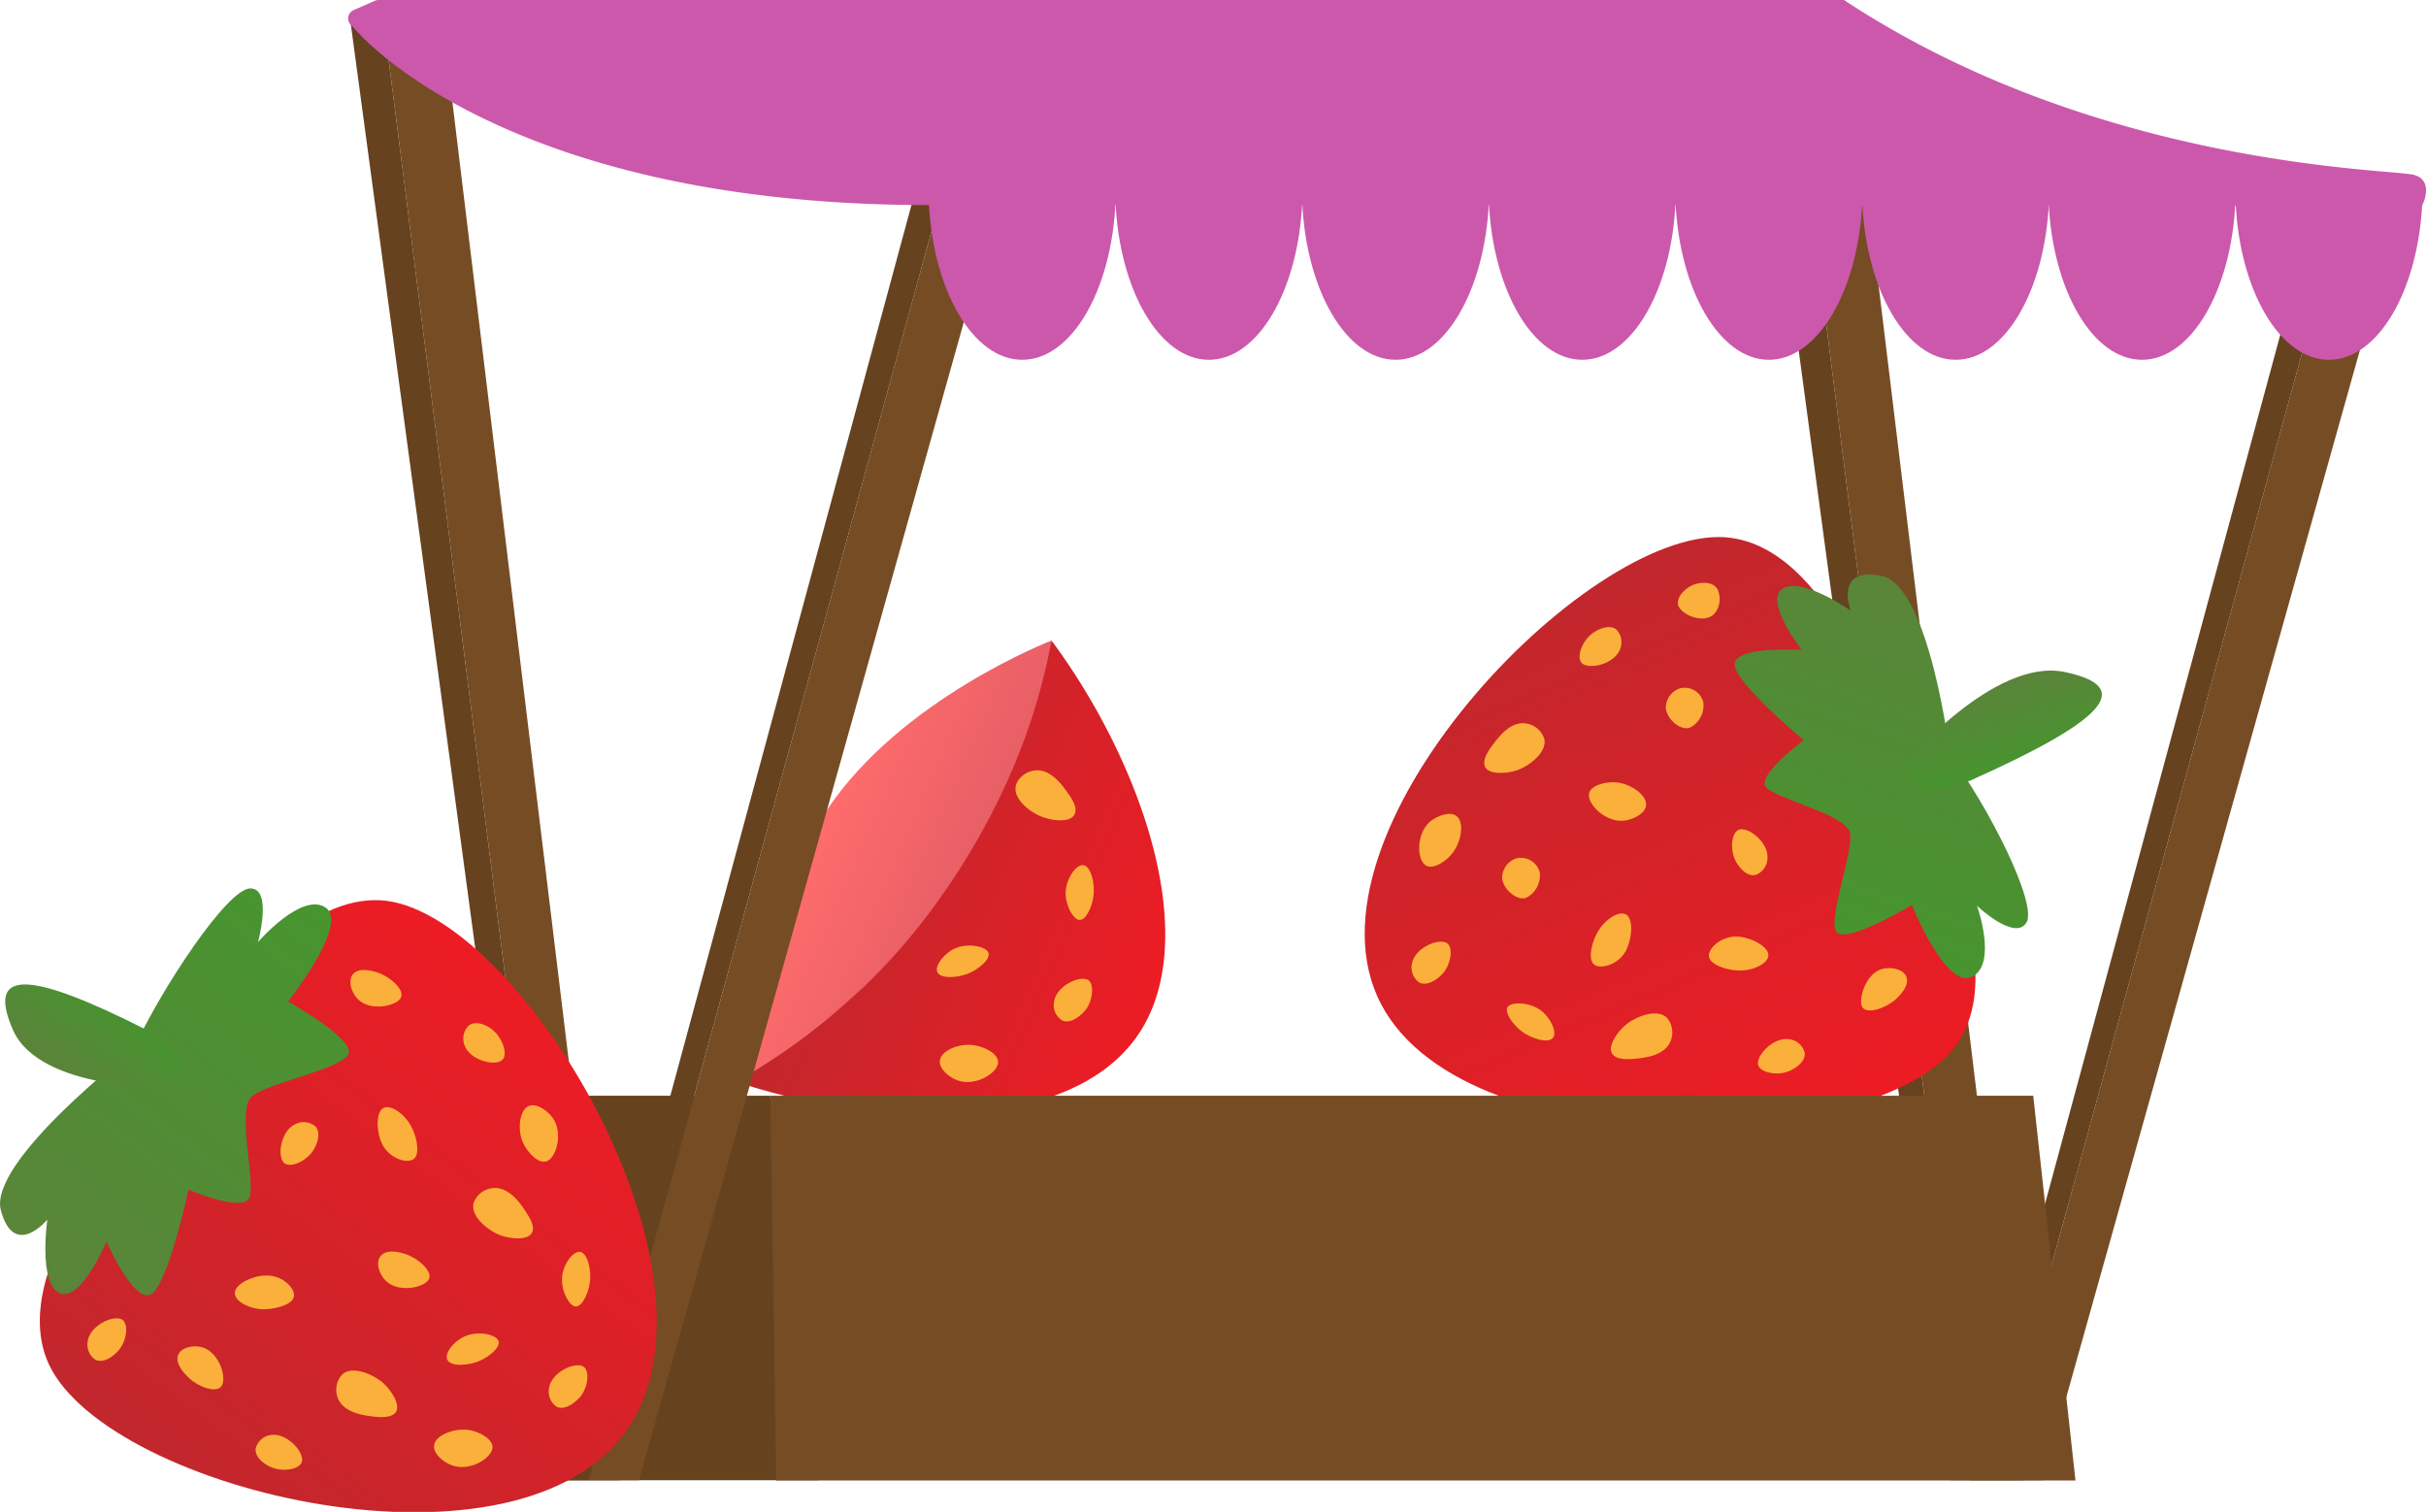 <svg xmlns="http://www.w3.org/2000/svg" xmlns:xlink="http://www.w3.org/1999/xlink" width="267.63" height="166.77" viewBox="0 0 267.63 166.77">
  <defs>
    <style>
      .cls-1 {
        fill: #754c24;
      }

      .cls-2 {
        fill: #66421f;
      }

      .cls-3 {
        fill: url(#linear-gradient);
      }

      .cls-4 {
        fill: url(#linear-gradient-2);
      }

      .cls-5 {
        fill: #fbb03b;
      }

      .cls-6 {
        fill: url(#linear-gradient-3);
      }

      .cls-7 {
        fill: url(#linear-gradient-4);
      }

      .cls-8 {
        fill: url(#linear-gradient-5);
      }

      .cls-9 {
        fill: #cc58ab;
      }

      .cls-10 {
        fill: url(#linear-gradient-6);
      }

      .cls-11 {
        fill: url(#linear-gradient-7);
      }

      .cls-12 {
        fill: url(#linear-gradient-8);
      }
    </style>
    <linearGradient id="linear-gradient" x1="89.84" y1="103.51" x2="114.92" y2="103.51" gradientTransform="matrix(0.92, 0.4, -0.4, 0.92, 48.35, -39.56)" gradientUnits="userSpaceOnUse">
      <stop offset="0" stop-color="#ff6c6c"/>
      <stop offset="1" stop-color="#dd5963"/>
    </linearGradient>
    <linearGradient id="linear-gradient-2" x1="93.28" y1="103.51" x2="132.21" y2="103.51" gradientTransform="matrix(0.92, 0.4, -0.4, 0.92, 48.35, -39.56)" gradientUnits="userSpaceOnUse">
      <stop offset="0" stop-color="#c1272d"/>
      <stop offset="1" stop-color="#ed1c24"/>
    </linearGradient>
    <linearGradient id="linear-gradient-3" x1="169.42" y1="107.79" x2="234.35" y2="107.79" gradientTransform="translate(200.23 -131.09) rotate(66.72)" xlink:href="#linear-gradient-2"/>
    <linearGradient id="linear-gradient-4" x1="3157.92" y1="1572.02" x2="3196.85" y2="1572.02" gradientTransform="translate(2726.16 -2411.25) rotate(108.93)" gradientUnits="userSpaceOnUse">
      <stop offset="0" stop-color="#5a8539"/>
      <stop offset="1" stop-color="#46952f"/>
    </linearGradient>
    <linearGradient id="linear-gradient-5" x1="564.62" y1="-277.2" x2="574.19" y2="-277.2" gradientTransform="matrix(0.28, 0.96, -1.66, 0.48, -398.23, -333.14)" xlink:href="#linear-gradient-4"/>
    <linearGradient id="linear-gradient-6" x1="5.38" y1="127.36" x2="70.31" y2="127.36" gradientTransform="matrix(0.62, -0.82, 0.8, 0.6, -81.88, 93.73)" xlink:href="#linear-gradient-2"/>
    <linearGradient id="linear-gradient-7" x1="-5.24" y1="105.5" x2="46.42" y2="105.5" gradientTransform="translate(-75.13 74.02) rotate(-52.79)" xlink:href="#linear-gradient-4"/>
    <linearGradient id="linear-gradient-8" x1="-225.42" y1="-53.78" x2="-215.85" y2="-53.78" gradientTransform="matrix(0.58, -0.81, 1.26, 0.9, 205.59, -16.66)" xlink:href="#linear-gradient-4"/>
  </defs>
  <title>Stand_20</title>
  <g id="Layer_2" data-name="Layer 2">
    <g id="_0" data-name="0">
      <g>
        <g>
          <g>
            <polygon class="cls-1" points="196.95 0.27 203.42 0 223.24 163.28 217.68 163.28 196.95 0.27"/>
            <polygon class="cls-2" points="196.95 0.27 193.48 1.92 215.21 163.28 217.68 163.28 196.95 0.27"/>
          </g>
          <g>
            <polygon class="cls-1" points="259.08 20.27 265.56 20 225.38 163.28 219.81 163.28 259.08 20.27"/>
            <polygon class="cls-2" points="259.08 20.27 255.62 21.91 217.35 163.28 219.81 163.28 259.08 20.27"/>
          </g>
        </g>
        <g>
          <path class="cls-3" d="M116,70.66S99.38,77.05,91.17,89.43s-10,29.89-10,29.89l21.93-6.09,13.7-21.73Z"/>
          <g>
            <path class="cls-4" d="M92.83,111.08a67.63,67.63,0,0,1-11.64,8.24c15.77,5.24,36.45,5.73,44.1-4.8S126,84.13,116,70.66a66.76,66.76,0,0,1-4.46,14.56l0,0a.94.94,0,0,0-.14.33l0,0a76.77,76.77,0,0,1-7.52,13.27,68.43,68.43,0,0,1-8.54,10Z"/>
            <path class="cls-5" d="M103.68,117c-.1.9,1,1.86,2,2.19,2,.68,4.39-.85,4.43-2,0-1-1.55-1.76-2.75-1.9C105.78,115.07,103.81,115.88,103.68,117Z"/>
            <path class="cls-5" d="M117.17,112.56c.9.43,2-.46,2.55-1.1.84-1.07,1-2.82.38-3.32-.87-.64-3.56.57-3.82,2.36A2,2,0,0,0,117.17,112.56Z"/>
            <path class="cls-5" d="M103.41,107.24c.35.75,2.29.67,3.63.05,1-.46,2.24-1.49,2-2.19s-2.29-1.15-3.78-.44C104.11,105.22,103.08,106.56,103.41,107.24Z"/>
            <path class="cls-5" d="M119.52,95.44c.82.12,1.31,2,1.1,3.47-.15,1.08-.78,2.57-1.51,2.57s-1.76-1.85-1.51-3.48C117.79,96.7,118.77,95.33,119.52,95.44Z"/>
            <path class="cls-5" d="M118.51,89.89c-.51.87-2.42.67-3.61.19-1.34-.52-3.19-2-2.83-3.44a.29.29,0,0,1,.05-.13.94.94,0,0,1,.14-.33l0,0A2.63,2.63,0,0,1,114.07,85c1.7-.27,3,1.46,3.5,2.16S119,89.06,118.51,89.89Z"/>
          </g>
        </g>
        <g>
          <path class="cls-6" d="M209.44,84.93c2.33,3.69,12.73,20.78,6.56,30.07-8.25,12.4-55.6,14-64.07-5.12s24.23-52.7,39.1-50.54C202.6,61,208.49,81.51,209.44,84.93Z"/>
          <path class="cls-7" d="M215.13,83.33s-2.23-18.67-7.54-19.79-3.43,3.82-3.43,3.82-5.42-3.81-7.52-2.42,2.13,6.76,2.13,6.76-7.08-.48-7.4,1.45,7.62,8.5,7.62,8.5-5.3,3.89-4.16,5.19,8.78,3,9.25,5-2.56,9.7-1.47,11,8.3-3,8.3-3,3.75,9.32,6.62,7.92.57-7.84.57-7.84,4.14,3.92,5.44,1.87S219.27,88.82,215.13,83.33Z"/>
          <path class="cls-8" d="M209.9,84.47s10-12,17.88-10.34,4.38,5.36-10.48,12c0,0-3.53,1.37-5.28.94S209.9,84.47,209.9,84.47Z"/>
          <path class="cls-5" d="M160.66,90c-.73-.54-2.13,0-2.89.62-1.57,1.35-1.47,4.22-.49,4.84.81.51,2.3-.45,3-1.42C161.26,92.74,161.54,90.63,160.66,90Z"/>
          <path class="cls-5" d="M156.57,108.38c.89.46,2.06-.38,2.6-1,.88-1,1.16-2.77.51-3.3-.84-.68-3.58.42-3.91,2.2A2,2,0,0,0,156.57,108.38Z"/>
          <path class="cls-5" d="M178.3,69.43c-.79-.61-2.09,0-2.73.52-1.06.85-1.65,2.51-1.11,3.15.71.82,3.6.22,4.25-1.46A2,2,0,0,0,178.3,69.43Z"/>
          <path class="cls-5" d="M169.86,96.24a2.14,2.14,0,0,0-2.59-1.55,2.28,2.28,0,0,0-1.56,2.2c.13,1.17,1.57,2.51,2.67,2.14A2.79,2.79,0,0,0,169.86,96.24Z"/>
          <path class="cls-5" d="M187.91,77.48a2.13,2.13,0,0,0-2.59-1.55,2.27,2.27,0,0,0-1.55,2.19c.12,1.18,1.57,2.52,2.67,2.14A2.75,2.75,0,0,0,187.91,77.48Z"/>
          <path class="cls-5" d="M179.54,101c-.73-.72-2.39.31-3.23,1.7-.62,1-1.14,2.85-.57,3.58s2.66.26,3.57-1.3C180,103.74,180.21,101.66,179.54,101Z"/>
          <path class="cls-5" d="M168.4,79.81c-1.69-.3-3,1.41-3.54,2.11s-1.45,1.9-1,2.72,2.41.73,3.62.28,3.21-1.92,2.88-3.4A2.47,2.47,0,0,0,168.4,79.81Z"/>
          <path class="cls-5" d="M189.15,67.67a2.52,2.52,0,0,0,.29-2.72c-.67-1-2.18-.58-2.37-.53-1.1.32-2.21,1.47-1.93,2.35C185.49,67.87,188.07,68.89,189.15,67.67Z"/>
          <path class="cls-5" d="M181.59,88.85c-.1.9-1.44,1.57-2.44,1.68-2.05.21-4.07-1.84-3.85-3,.19-.93,1.91-1.35,3.11-1.22C180,86.51,181.72,87.75,181.59,88.85Z"/>
          <path class="cls-5" d="M193.65,96.52c-1,.2-1.89-.92-2.24-1.67-.57-1.23-.38-3,.39-3.31,1-.43,3.34,1.37,3.18,3.17A2,2,0,0,1,193.65,96.52Z"/>
          <path class="cls-5" d="M199.09,116.13c.12,1-1.08,1.79-1.85,2.07-1.28.47-3,.11-3.27-.68-.34-1,1.67-3.2,3.45-2.88A2,2,0,0,1,199.09,116.13Z"/>
          <path class="cls-5" d="M171.32,114.48c-.51.65-2.38.13-3.55-.79-.86-.68-1.83-2-1.46-2.6s2.48-.59,3.77.44C171.1,112.35,171.79,113.89,171.32,114.48Z"/>
          <path class="cls-5" d="M195.06,105.18c.23,1-1.51,1.88-3.13,1.88-1.2,0-3-.5-3.36-1.37s1.15-2.41,3-2.38C193,103.33,194.84,104.27,195.06,105.18Z"/>
          <path class="cls-5" d="M184.3,114.82c-.61,1.6-2.76,1.84-3.63,1.94-.71.08-2.38.26-2.85-.57s.63-2.43,1.64-3.23,3.3-1.75,4.41-.71A2.48,2.48,0,0,1,184.3,114.82Z"/>
          <path class="cls-5" d="M210.3,107.75c.45,1.08-1.05,2.38-1.24,2.54-1.09.94-2.94,1.55-3.55.9s.19-3.75,2.1-4.3C208.57,106.62,210,106.89,210.3,107.75Z"/>
        </g>
        <g>
          <polygon class="cls-2" points="84.96 120.87 54.3 120.87 51.96 163.28 90.3 163.28 84.96 120.87"/>
          <polygon class="cls-1" points="228.96 163.31 224.3 120.87 84.96 120.87 85.63 163.31 228.96 163.31"/>
        </g>
        <g>
          <g>
            <polygon class="cls-1" points="42.07 0.27 48.54 0 68.36 163.28 62.8 163.28 42.07 0.27"/>
            <polygon class="cls-2" points="42.07 0.27 38.6 1.92 60.33 163.28 62.8 163.28 42.07 0.27"/>
          </g>
          <g>
            <polygon class="cls-1" points="104.2 20.27 110.68 20 70.5 163.28 64.94 163.28 104.2 20.27"/>
            <polygon class="cls-2" points="104.2 20.27 100.74 21.91 62.47 163.28 64.94 163.28 104.2 20.27"/>
          </g>
        </g>
        <g>
          <path class="cls-9" d="M39.15,3.2S55,22.62,102.46,22.62l164.74.06s1.43-2.73-.9-3.39S231.54,18.55,203.42,0H41.76a1.06,1.06,0,0,0-.4.08L39,1.12a1,1,0,0,0-.26,1.66Z"/>
          <g>
            <path class="cls-9" d="M102.47,22.34c.45,9.71,4.88,17.35,10.3,17.35s9.85-7.64,10.29-17.35Z"/>
            <path class="cls-9" d="M123.06,22.34c.45,9.71,4.88,17.35,10.3,17.35s9.85-7.64,10.3-17.35Z"/>
            <path class="cls-9" d="M143.66,22.34c.44,9.71,4.88,17.35,10.29,17.35s9.85-7.64,10.3-17.35Z"/>
            <path class="cls-9" d="M164.25,22.34c.45,9.71,4.88,17.35,10.3,17.35s9.85-7.64,10.29-17.35Z"/>
            <path class="cls-9" d="M184.84,22.34c.45,9.71,4.89,17.35,10.3,17.35s9.85-7.64,10.3-17.35Z"/>
            <path class="cls-9" d="M205.44,22.34c.44,9.71,4.88,17.35,10.3,17.35s9.85-7.64,10.29-17.35Z"/>
            <path class="cls-9" d="M226,22.34c.45,9.71,4.88,17.35,10.3,17.35s9.85-7.64,10.3-17.35Z"/>
            <path class="cls-9" d="M246.63,22.34c.44,9.71,4.88,17.35,10.29,17.35s9.85-7.64,10.3-17.35Z"/>
          </g>
        </g>
        <g>
          <path class="cls-10" d="M18.66,120.55C20.78,116.61,30.75,98.69,42,99.31c15,.83,39.65,41.48,26.91,58.77S10.51,164,5.12,149.86C.93,138.86,16.11,123.14,18.66,120.55Z"/>
          <path class="cls-11" d="M28.46,103.92S30.11,98,27.61,98s-9.8,11-12.89,17.76c0,0-16.1,12.39-14.62,17.78s5.12,1,5.12,1-1,7,1.33,8.1,5.2-5.67,5.2-5.67,2.9,6.63,4.82,5.84,4.22-11.58,4.22-11.58,6.07,2.6,6.73.85-1.38-9.56.19-11.07,10.12-3.1,10.75-4.77-6.68-5.77-6.68-5.77,6.79-8.56,4.15-10.35S28.46,103.92,28.46,103.92Z"/>
          <path class="cls-12" d="M18.94,120s-14.55.38-17.51-6.39,1.71-6.6,14.74,0c0,0,3,1.69,3.57,3.23S18.94,120,18.94,120Z"/>
          <path class="cls-5" d="M47.89,159.44c-.12.9,1,1.87,2,2.21,1.94.7,4.39-.8,4.45-2,0-.95-1.53-1.77-2.73-1.93C50,157.55,48,158.34,47.89,159.44Z"/>
          <path class="cls-5" d="M61.42,155.18c.91.43,2-.44,2.57-1.08.86-1,1.09-2.8.42-3.31-.86-.66-3.56.53-3.84,2.32A2,2,0,0,0,61.42,155.18Z"/>
          <path class="cls-5" d="M10.54,150c.91.43,2.05-.44,2.57-1.08.86-1,1.09-2.8.42-3.31-.87-.66-3.57.53-3.85,2.32A2,2,0,0,0,10.54,150Z"/>
          <path class="cls-5" d="M28.21,159.76c-.14,1,1,1.82,1.8,2.12,1.26.5,3,.2,3.28-.59.37-1-1.57-3.24-3.36-3A2,2,0,0,0,28.21,159.76Z"/>
          <path class="cls-5" d="M49.35,150c.35.75,2.29.69,3.64.08,1-.45,2.25-1.46,2-2.17s-2.28-1.17-3.77-.47C50.08,147.94,49,149.26,49.35,150Z"/>
          <path class="cls-5" d="M25.93,142.43c-.27,1,1.44,1.93,3.06,2,1.2,0,3.05-.41,3.4-1.27s-1.08-2.44-2.89-2.46C28.06,140.64,26.17,141.52,25.93,142.43Z"/>
          <path class="cls-5" d="M37.25,154.16c.57,1.62,2.71,1.93,3.58,2.05.7.1,2.37.33,2.86-.48s-.55-2.45-1.55-3.28-3.24-1.85-4.38-.84A2.48,2.48,0,0,0,37.25,154.16Z"/>
          <path class="cls-5" d="M19.67,149.42c-.48,1.07,1,2.41,1.17,2.58,1.06,1,2.89,1.63,3.51,1,.78-.78-.07-3.76-2-4.37C21.44,148.34,20.05,148.58,19.67,149.42Z"/>
          <path class="cls-5" d="M58.31,122c.84-.35,2.08.48,2.66,1.3,1.19,1.68.41,4.45-.69,4.81-.9.3-2.12-1-2.6-2.1C57.06,124.59,57.3,122.47,58.31,122Z"/>
          <path class="cls-5" d="M34.81,124.27c.66.75.13,2.09-.34,2.76-.79,1.11-2.41,1.8-3.08,1.29-.86-.65-.45-3.57,1.2-4.32A2,2,0,0,1,34.81,124.27Z"/>
          <path class="cls-5" d="M51.73,113.11c.81-.59,2.09,0,2.72.59,1,.88,1.57,2.56,1,3.18-.73.8-3.6.12-4.2-1.58A2,2,0,0,1,51.73,113.11Z"/>
          <path class="cls-5" d="M64,138.09c.81.13,1.28,2,1.06,3.47-.17,1.08-.81,2.57-1.54,2.56s-1.74-1.87-1.48-3.5C62.23,139.33,63.23,138,64,138.09Z"/>
          <path class="cls-5" d="M42.12,122.35c.75-.7,2.38.38,3.18,1.79.59,1,1.06,2.88.46,3.6s-2.66.18-3.53-1.41C41.54,125.07,41.44,123,42.12,122.35Z"/>
          <path class="cls-5" d="M54.27,131.07c1.7-.26,3,1.49,3.47,2.2s1.4,1.95.92,2.76-2.43.66-3.63.16-3.15-2-2.78-3.48A2.47,2.47,0,0,1,54.27,131.07Z"/>
          <path class="cls-5" d="M38.92,107.48c.72-.92,2.59-.25,2.82-.17,1.36.48,2.79,1.8,2.53,2.64-.32,1-3.36,1.69-4.77.29C38.78,109.55,38.35,108.21,38.92,107.48Z"/>
          <path class="cls-5" d="M42,138.54c.72-.92,2.59-.26,2.83-.17,1.35.48,2.79,1.79,2.53,2.64-.33,1-3.36,1.68-4.78.29C41.83,140.6,41.39,139.26,42,138.54Z"/>
        </g>
      </g>
    </g>
  </g>
</svg>
